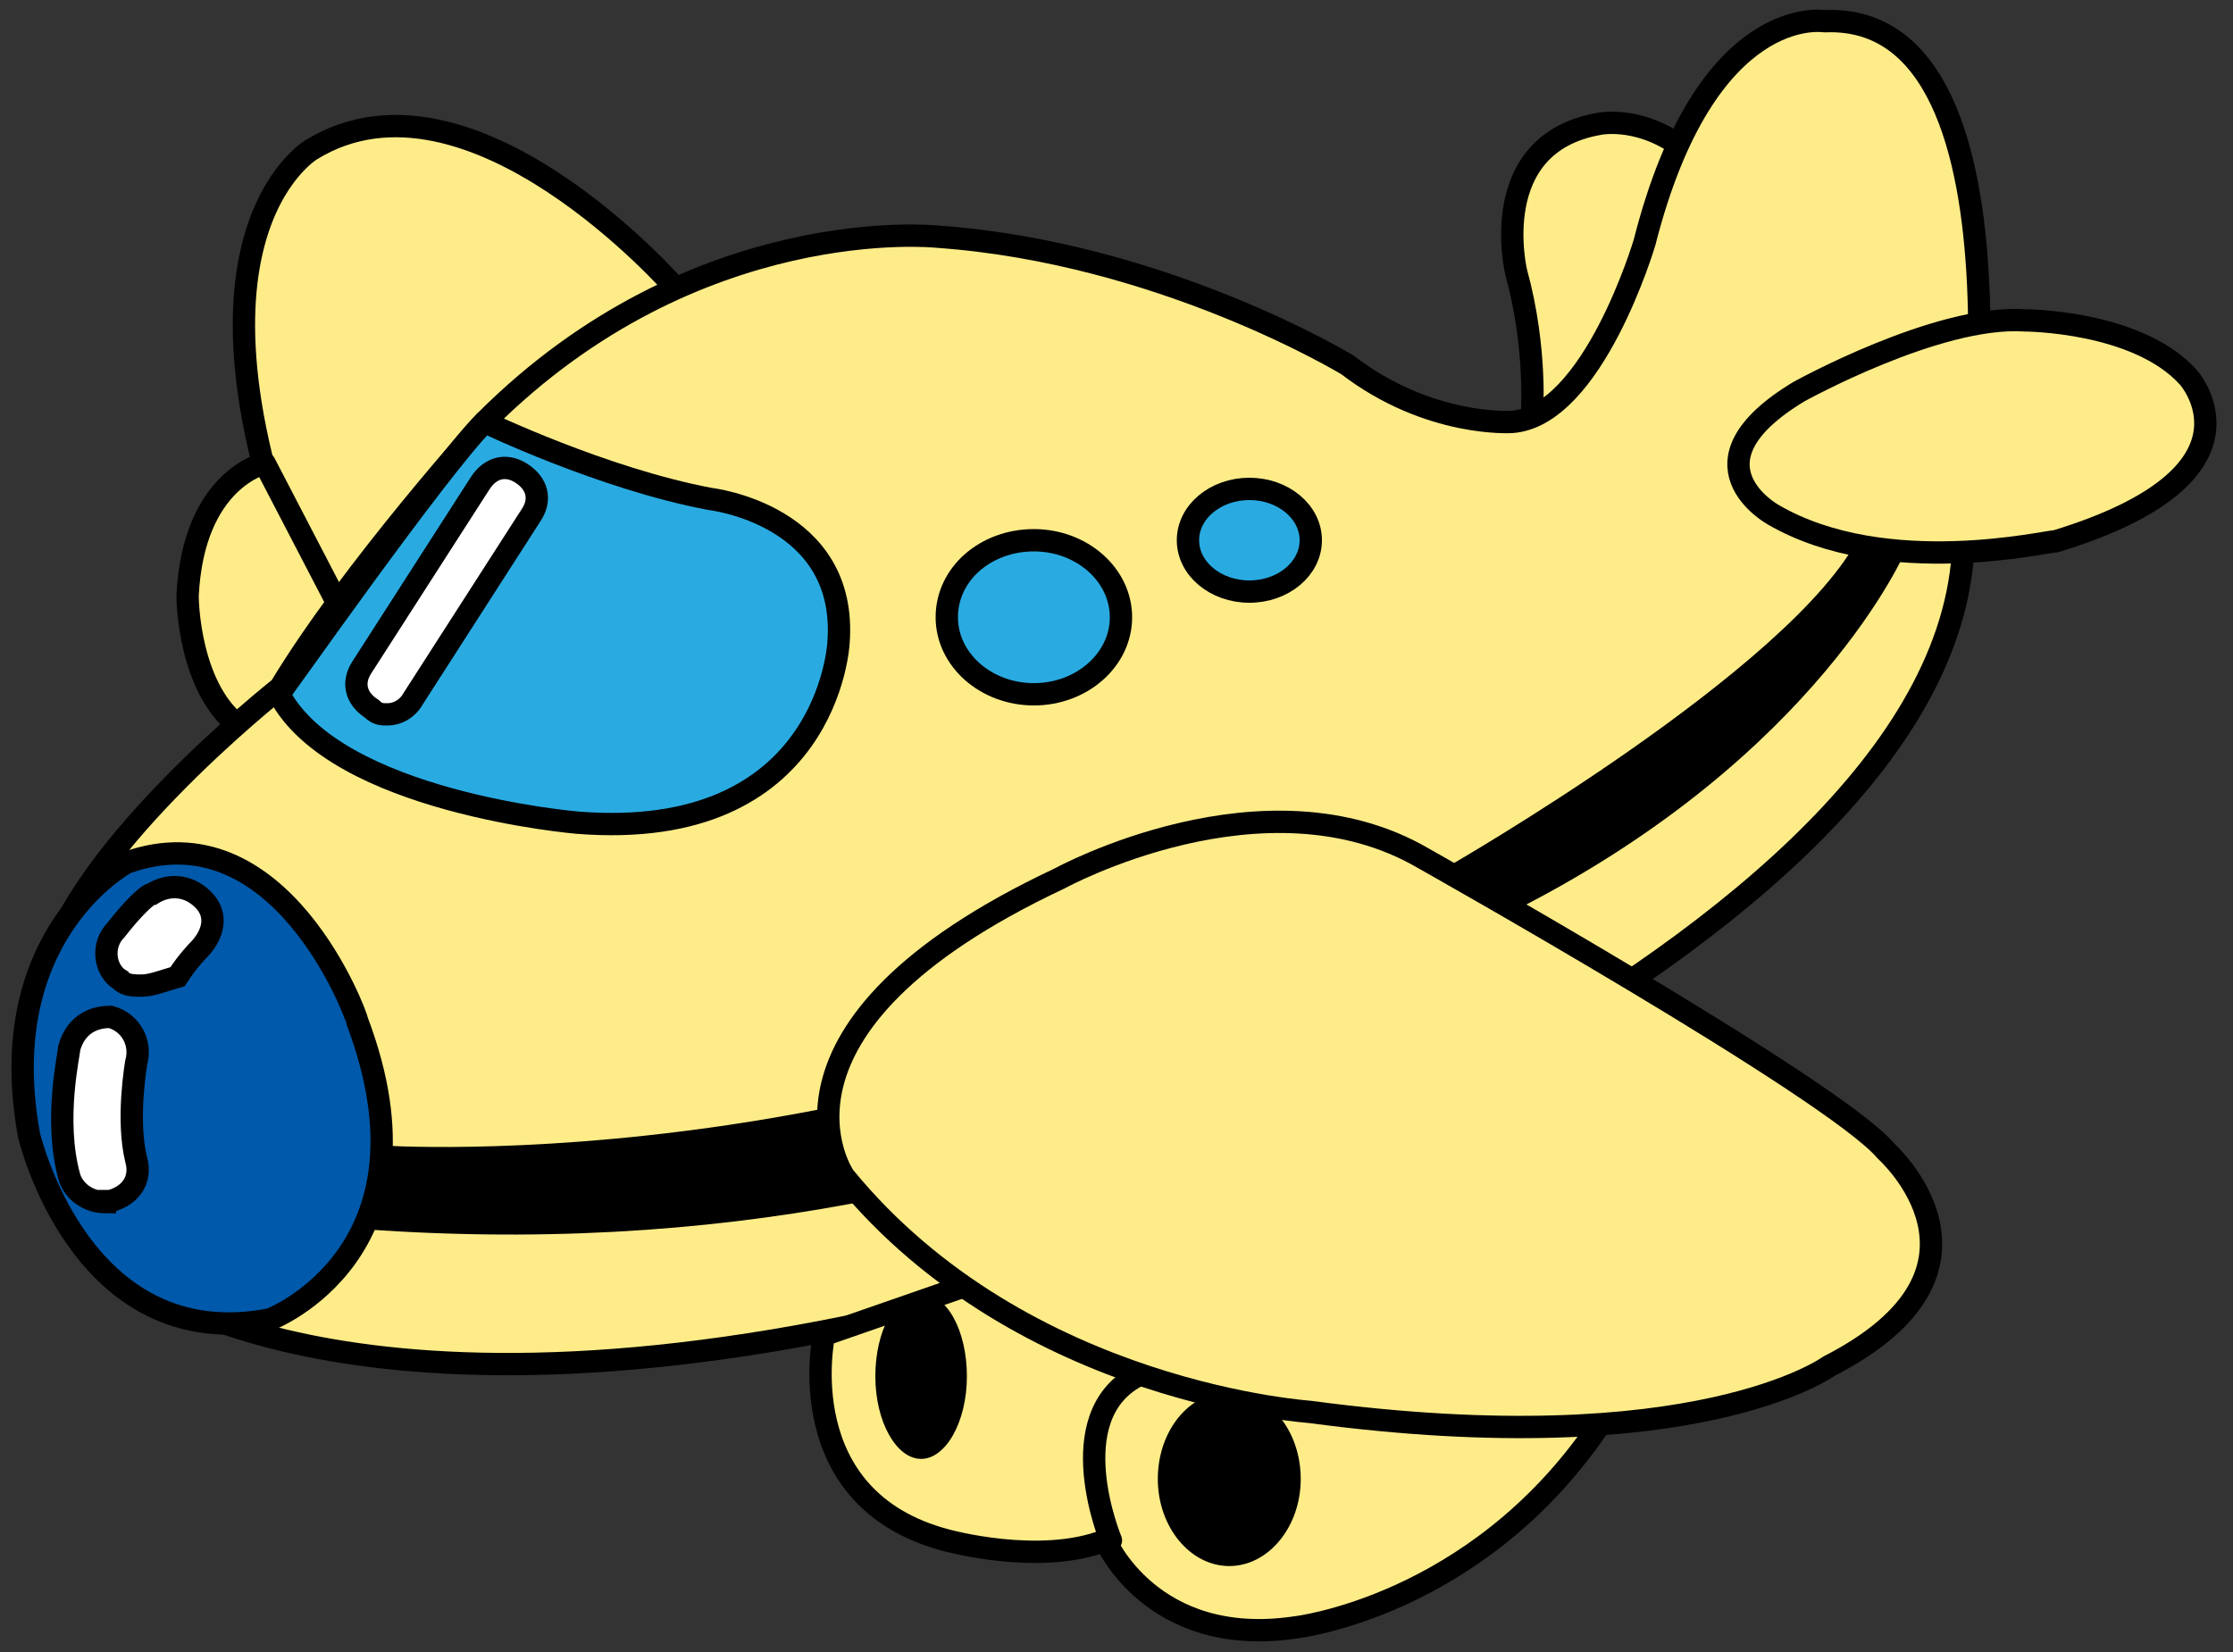 <?xml version="1.0" encoding="utf-8"?>
<!-- Generator: Adobe Illustrator 16.0.0, SVG Export Plug-In . SVG Version: 6.00 Build 0)  -->
<!DOCTYPE svg PUBLIC "-//W3C//DTD SVG 1.1//EN" "http://www.w3.org/Graphics/SVG/1.1/DTD/svg11.dtd">
<svg version="1.1" id="레이어_1" xmlns="http://www.w3.org/2000/svg" xmlns:xlink="http://www.w3.org/1999/xlink" x="0px"
	 y="0px" width="200px" height="148px" viewBox="0 0 200 148" style="enable-background:new 0 0 200 148;" xml:space="preserve">
<rect x="0" y="0" width="200" height="148" fill="#333333" stroke="none"/>
<style type="text/css">
<![CDATA[
	.st0{fill:none;stroke:#000000;stroke-width:2;stroke-linecap:round;stroke-linejoin:round;stroke-miterlimit:10;}
	.st1{fill:#FFFFFF;stroke:#000000;stroke-width:2;stroke-miterlimit:10;}
	.st2{fill:#0059AA;stroke:#000000;stroke-width:2;stroke-linecap:round;stroke-linejoin:round;stroke-miterlimit:10;}
	.st3{fill:#FEEC89;stroke:#000000;stroke-width:2;stroke-linecap:round;stroke-linejoin:round;stroke-miterlimit:10;}
	.st4{fill:#29ABE2;stroke:#000000;stroke-width:2;stroke-linecap:round;stroke-linejoin:round;stroke-miterlimit:10;}
]]>
</style>
<path class="st3" d="M60.5,25.8c0,0-18.4-21.1-32.6-12.4c0,0-14.2,8.3,0.9,43.2"/>
<path class="st3" d="M23.7,41.5c0,0-6.4,1.4-6.9,11.9c0,0,0,8.7,5.1,12l9.7-8.7L23.7,41.5z"/>
<path class="st3" d="M137.2,37.3c0,0,0.5-6-1.4-12.9c0,0-2.8-11.5,7.4-13.3c0,0,4.1-0.9,8.3,2.8C151.9,13.9,145,35.9,137.2,37.3z"/>
<path class="st3" d="M83.9,21.2c0,0-21.6-2.3-40.4,16.5c0,0-12,13.3-18.4,23.9c0,0-19.8,15.6-21.1,26.7c0,0-5.1,18.8,8.7,26.7
	c0,0,20.2,15.6,75.8,0.9c0,0,84.6-28.5,87.3-66.2c0,0,7.8-48.7-12.4-47.8c0,0-10.6-1.8-16.1,19.8c0,0-4.6,15.6-11.9,16.1
	c0,0-7.4,0.5-14.7-5.1C120.7,32.7,104.1,22.6,83.9,21.2z"/>
<path class="st3" d="M116.1,104.9l-42.3,14.7c0,0-3.2,14.7,11,18.4c0,0,8.3,2.3,14.2,0c0,0,4.1,9.7,17,7.8c0,0,16.1-1.8,27.1-17.9
	L116.1,104.9z"/>
<path class="st0" d="M99.5,138c0,0-4.6-11,2.3-14.7"/>
<path d="M82.5,115.9c2.3,0,4.1,3.3,4.1,7.4c0,4.1-1.9,7.4-4.1,7.4s-4.1-3.3-4.1-7.4C78.4,119.2,80.2,115.9,82.5,115.9z"/>
<path d="M110.1,124.7c3.6,0,6.4,3.5,6.4,7.8c0,4.3-2.9,7.8-6.4,7.8s-6.4-3.5-6.4-7.8C103.7,128.2,106.5,124.7,110.1,124.7z"/>
<path class="st3" d="M158.8,46.1c0,0-8.3-4.6,2.3-11c0,0,12.4-6.9,20.2-6.4c0,0,10.1,0,14.7,5.1c0,0,7.8,8.7-11.9,14.7
	C183.6,48.4,168.9,52,158.8,46.1z"/>
<path class="st4" d="M43.4,37.8c0,0,10.6,5.1,20.2,6.9c0,0,12.4,1.4,11.5,12.9c0,0-0.9,17.9-23.4,16.1c0,0-21.6-1.8-26.7-11.5
	C25.1,62.1,39.3,41.9,43.4,37.8z"/>
<path class="st4" d="M92.6,48.4c4.3,0,7.8,3.1,7.8,6.9c0,3.8-3.5,6.9-7.8,6.9s-7.8-3.1-7.8-6.9C84.8,51.4,88.3,48.4,92.6,48.4z"/>
<ellipse class="st4" cx="111.9" cy="48.4" rx="5.5" ry="4.6"/>
<path class="st1" d="M34.7,64c-0.5,0-0.9,0-1.4-0.5c-1.4-0.9-1.8-2.3-0.9-3.7L43,43.3c0.9-1.4,2.3-1.8,3.7-0.9
	c1.4,0.9,1.8,2.3,0.9,3.7L37,62.6C36.5,63.5,35.6,64,34.7,64z"/>
<path d="M33.8,102.6c0,0,50.1,3.7,95.6-24.8c0,0,31.3-17.9,37.2-29.9l4.1,1.4c0,0-7.8,18.4-34.9,32.2c0,0-36.8,34-104.8,28.5
	L33.8,102.6z"/>
<path class="st3" d="M75.6,105.4c0,0-9.2-13.3,19.3-26.7c0,0,18.4-10.1,32.6-1.8c0,0,36.8,20.7,41.4,26.2c0,0,11.9,10.6-5.1,19.3
	c0,0-11.9,8.7-46.4,4.1C117.9,126.5,91.7,125.1,75.6,105.4z"/>
<path class="st2" d="M11.3,77.3c0,0-12,6.4-8.7,24.4c0,0,4.6,19.8,21.6,16.5c0,0,15.6-6,7.8-26.7C32,91.1,25.1,72.3,11.3,77.3z"/>
<path class="st1" d="M12.6,88.3c-0.5,0-1.4,0-1.8-0.5C9.4,87,9,84.7,10.4,83.3c1.4-1.8,2.8-3.2,3.2-3.2c1.4-0.9,3.2-0.9,4.6,0.5
	c1.4,1.4,0.9,3.2-0.5,4.6c0,0-0.9,0.9-1.8,2.3C14.5,87.9,13.6,88.3,12.6,88.3z"/>
<path class="st1" d="M9.4,107.7c-1.4,0-2.8-0.9-3.2-2.3c-1.4-5.1,0-11,0-11.5c0.5-1.8,1.8-2.8,3.7-2.8c1.8,0.5,2.8,2.3,2.3,4.1
	c0,0-0.9,5.1,0,8.7c0.5,1.8-0.5,3.2-2.3,3.7H9.4z"/>
</svg>
